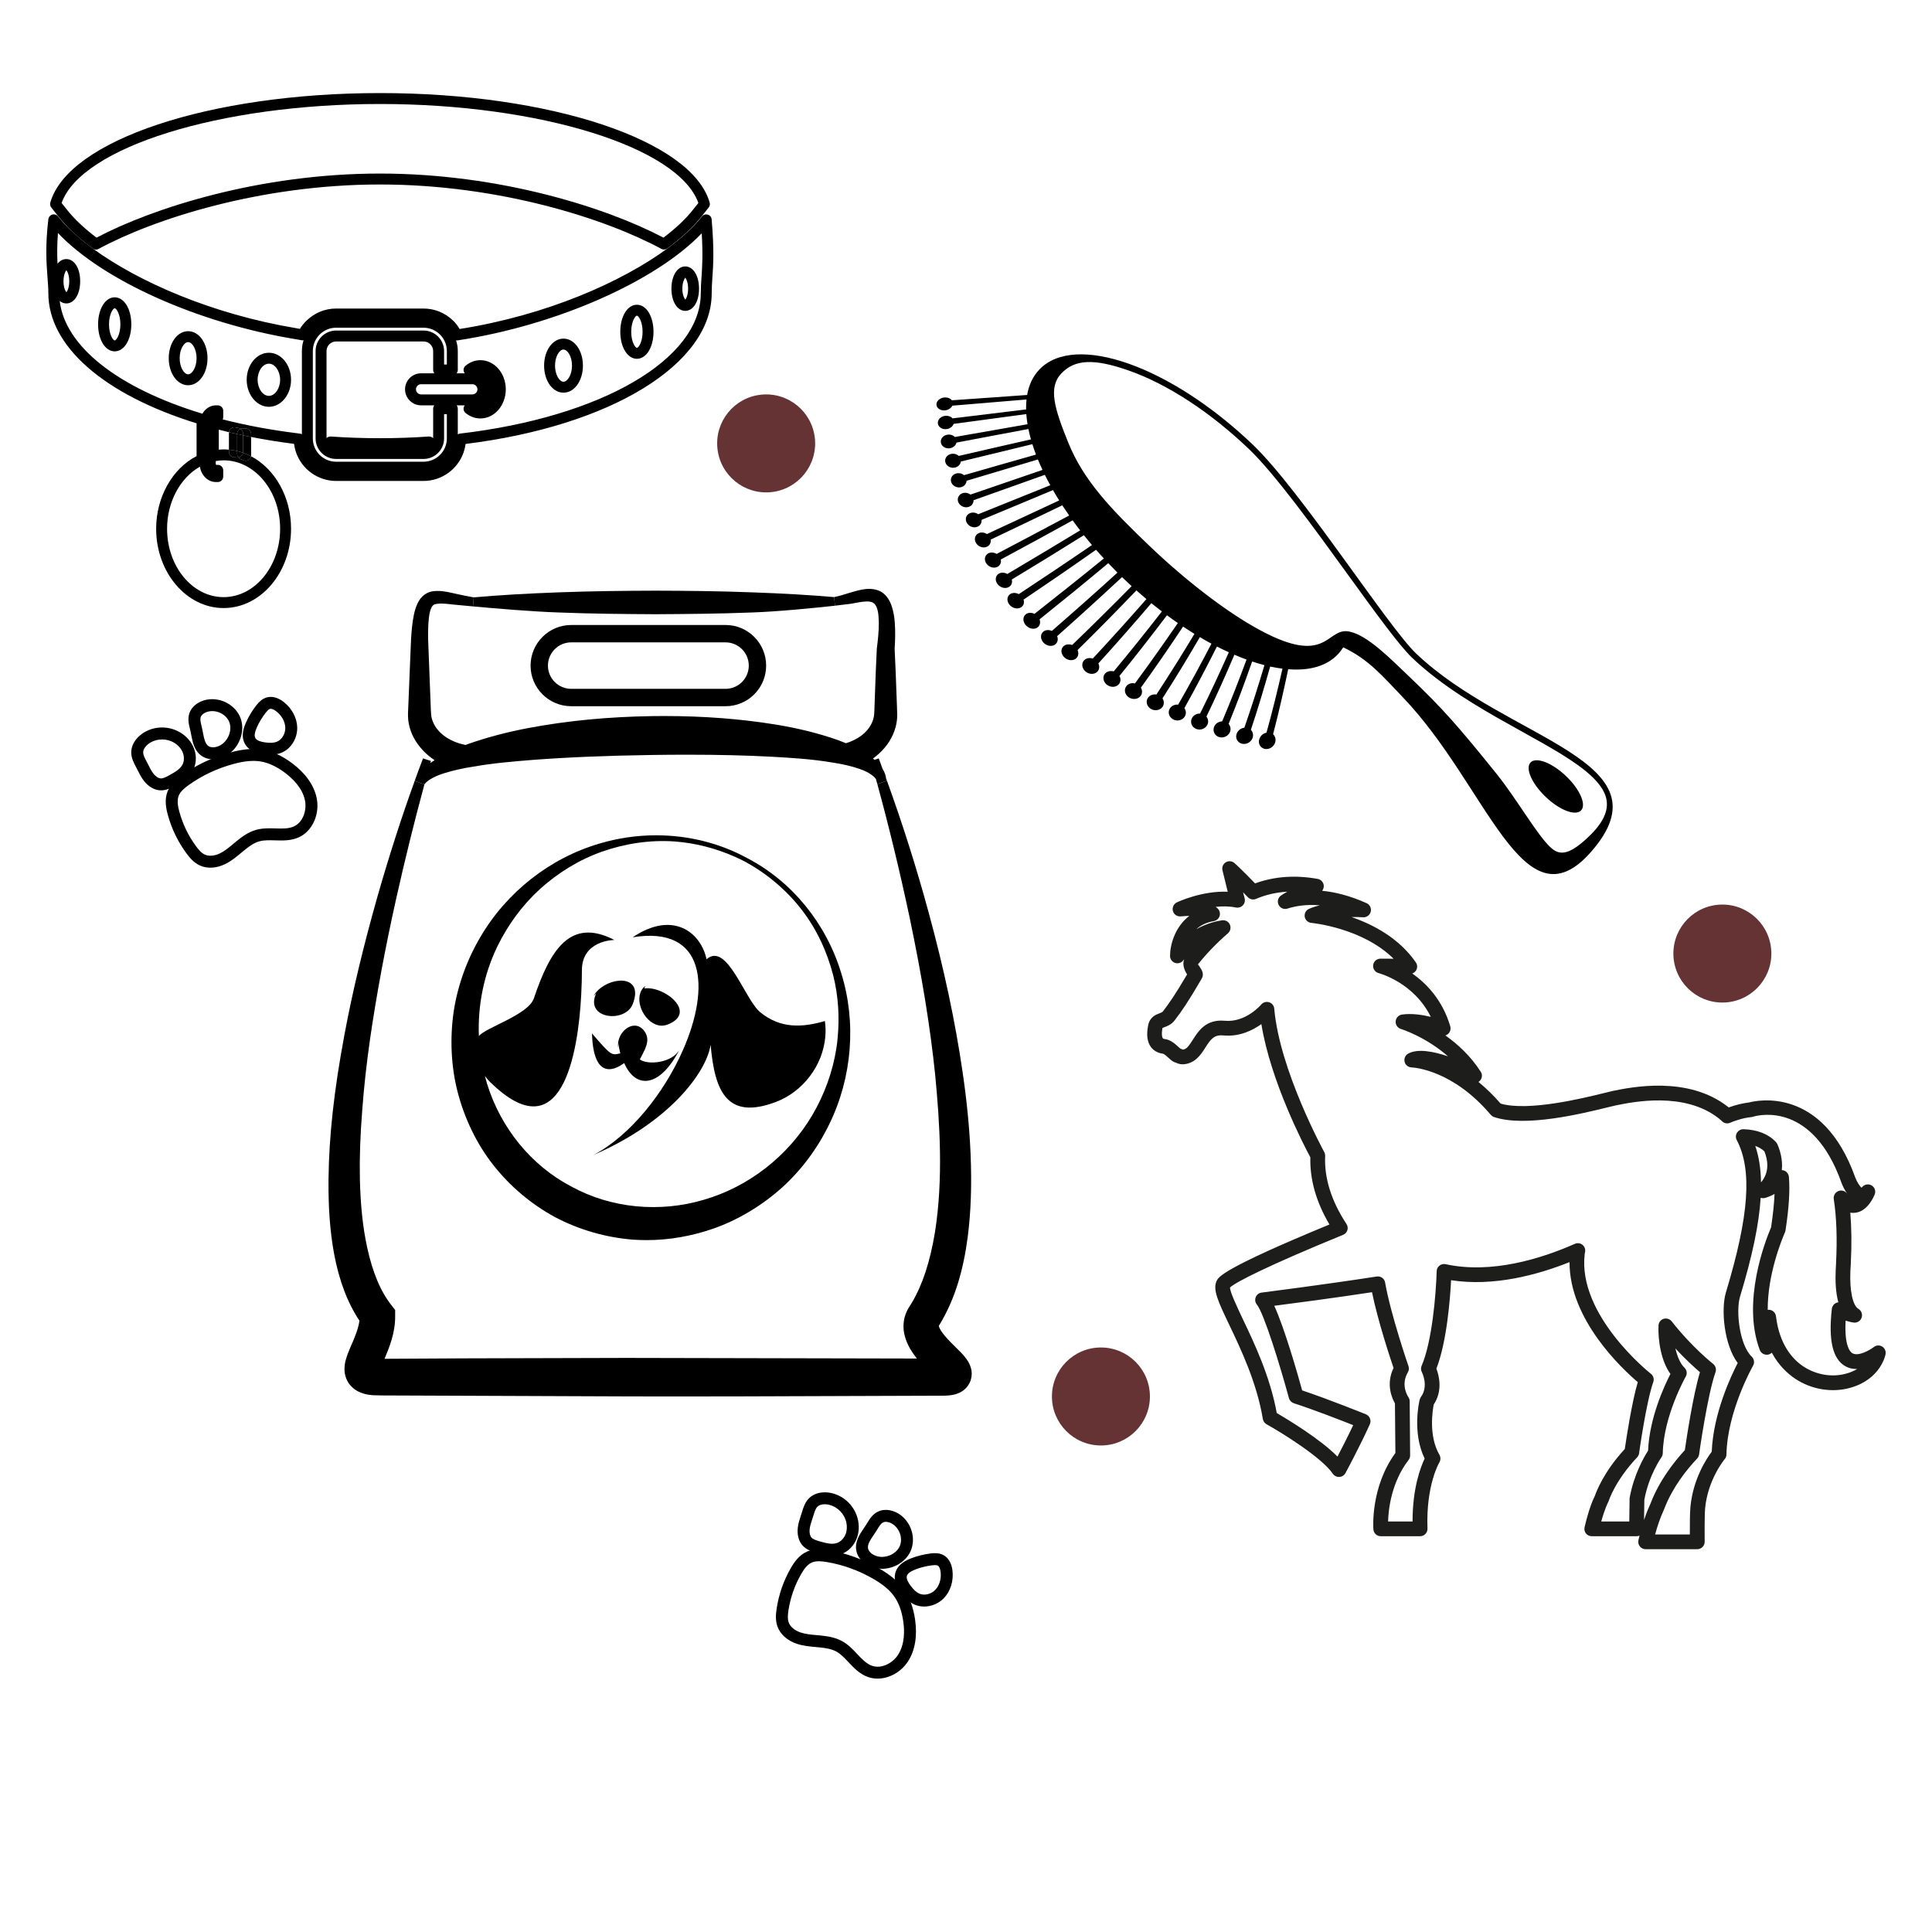 <?xml version="1.0" encoding="utf-8"?>
<!-- Generator: Adobe Illustrator 16.0.3, SVG Export Plug-In . SVG Version: 6.00 Build 0)  -->
<!DOCTYPE svg PUBLIC "-//W3C//DTD SVG 1.1//EN" "http://www.w3.org/Graphics/SVG/1.1/DTD/svg11.dtd">
<svg version="1.1" id="Capa_1" xmlns="http://www.w3.org/2000/svg" xmlns:xlink="http://www.w3.org/1999/xlink" x="0px" y="0px"
	 width="566.93px" height="566.93px" viewBox="0 0 566.93 566.93" enable-background="new 0 0 566.93 566.93" xml:space="preserve">
<circle fill="#653333" cx="323.057" cy="409.785" r="14.377"/>
<path fill="#653333" d="M491.119,281.325c-0.832-7.896,4.893-14.972,12.787-15.807c7.893-0.836,14.973,4.889,15.805,12.784
	c0.836,7.897-4.887,14.973-12.785,15.809C499.029,294.943,491.955,289.221,491.119,281.325z"/>
<path fill="#653333" d="M210.527,131.624c-0.836-7.897,4.887-14.974,12.784-15.806c7.897-0.836,14.973,4.888,15.808,12.784
	c0.832,7.897-4.89,14.972-12.787,15.808C218.438,145.244,211.359,139.519,210.527,131.624z"/>
<g>
	<g>
		<path fill="#1D1D1B" d="M552.305,395.125c0.758,0.477,1.168,1.363,0.994,2.252c-0.045,0.301-1.43,7.291-10.217,9.826
			c-5.367,1.559-11.451,0.584-16.258-2.6c-2.27-1.516-4.889-3.916-6.9-7.664c-0.305,0.285-0.695,0.5-1.127,0.568
			c-1.02,0.17-2.035-0.391-2.404-1.367c-5.322-14.111,1.559-31.883,3.313-35.975c0.563-3.766,0.908-7.012,1.018-9.805
			c-1.387,0.779-2.578,1.105-2.814,1.168c-0.41,0.107-0.846,0.088-1.258-0.043c-0.475,7.771-2.484,17.23-6.059,29.025
			c-1.258,4.18-0.172,14.135,3.443,17.598c0.711,0.693,0.889,1.777,0.389,2.641c-0.086,0.133-7.553,13.316-7.814,26.043
			c0,0.518-0.172,0.992-0.496,1.359c-0.064,0.068-4.959,5.979-5.76,14.42c-0.215,2.359-0.131,9.76-0.131,9.846
			c0,0.566-0.215,1.125-0.625,1.535c-0.412,0.412-0.975,0.652-1.537,0.652h-15.174c-0.648,0-1.279-0.305-1.691-0.822
			c-0.408-0.52-0.559-1.189-0.408-1.842c0.107-0.451,0.215-0.906,0.324-1.342c-0.262,0.133-0.563,0.195-0.863,0.195h-13.164
			c-0.668,0-1.299-0.305-1.709-0.822c-0.41-0.52-0.539-1.189-0.391-1.842c1.301-5.582,2.6-8.395,3.031-9.219
			c0.432-1.256,2.621-7.055,8.77-13.723c0.41-2.859,2.053-13.701,3.805-19.613c-4.521-3.852-20.127-18.354-20.021-35.217
			c-9.611,3.832-22.379,7.232-34.76,5.307c-0.283,5.494-1.258,18.115-4.311,25.953c0.738,1.947,1.947,6.406-0.779,10.521
			c-0.346,1.727-1.557,9.221,1.668,14.76c0.391,0.693,0.391,1.557-0.02,2.23c-0.043,0.063-3.963,6.707-3.486,19.412
			c0.023,0.588-0.193,1.168-0.605,1.58c-0.389,0.436-0.951,0.672-1.557,0.672h-11.537c-1.148,0-2.08-0.863-2.168-1.99
			c-0.043-0.52-0.863-12.426,6.451-22.422l-0.131-14.568c-0.889-1.559-2.705-5.674-0.41-10.391
			c-1.08-3.184-4.633-13.939-6.32-22.232c-10.996,1.668-23.076,3.27-28.682,3.984c3.031,6.605,6.842,19.955,8.184,24.828
			c7.596,2.531,18.225,6.82,18.703,7.012c0.541,0.219,0.973,0.65,1.189,1.211c0.215,0.545,0.215,1.146-0.021,1.693
			c-2.9,6.447-6.994,14.021-7.164,14.348c-0.369,0.674-1.041,1.084-1.799,1.127c-0.754,0.043-1.471-0.305-1.906-0.932
			c-3.311-4.848-15.17-12.143-19.48-14.543c-0.563-0.328-0.953-0.891-1.057-1.537c-1.775-10.652-6.432-20.434-9.828-27.559
			c-3.205-6.707-4.957-10.389-3.744-12.922c0.561-1.189,1.729-3.637,33.119-16.58c-3.898-6.58-5.783-13.203-5.609-19.717
			c-1.863-3.463-11.664-22.297-14.371-39.092c-2.557,1.838-6.432,3.764-11.105,3.332c-2.77-0.262-3.721,1.039-5.326,3.549
			c-1.316,2.078-2.963,4.633-6.385,4.914c-0.973,0.066-1.668-0.215-2.078-0.389c-0.084-0.043-0.17-0.088-0.258-0.109
			c-0.781-0.193-1.32-0.691-2.016-1.32c-0.391-0.367-1.297-1.189-1.686-1.277c-1.906-0.236-2.988-1.213-3.572-1.99
			c-1.082-1.492-1.344-3.572-0.801-6.342c0.479-2.467,2.293-3.139,3.268-3.506c0.605-0.24,0.889-0.348,1.127-0.65
			c1.816-2.424,3.42-4.633,7.033-10.781c-0.582-0.93-1.516-2.662-0.863-4.458c-0.064,0.087-0.154,0.195-0.217,0.28
			c-0.543,0.759-1.518,1.083-2.426,0.802c-0.887-0.281-1.494-1.124-1.494-2.056c0-3.095,1.32-8.399,5.65-11.754
			c-0.736,0.022-1.578,0.064-2.51,0.151c-1.039,0.108-2.016-0.561-2.295-1.579c-0.279-1.018,0.217-2.079,1.168-2.534
			c0.348-0.171,7.359-3.439,14.912-3.116c-0.473-1.905-0.994-4.069-1.537-6.276c-0.236-0.932,0.174-1.883,0.998-2.382
			c0.822-0.476,1.861-0.368,2.555,0.281c0.131,0.087,2.596,2.382,6.016,5.932c5.607-2.056,11.797-2.513,18.379-1.32
			c0.949,0.174,1.664,0.952,1.775,1.926c0.043,0.563-0.131,1.126-0.479,1.558c3.768,0.368,8.137,1.43,13.053,3.637
			c0.953,0.435,1.453,1.493,1.211,2.49c-0.258,1.019-1.232,1.731-2.227,1.645c-0.779-0.042-1.994-0.087-3.422-0.065
			c6.365,2.188,13.941,6.17,18.875,13.29c0.479,0.672,0.52,1.561,0.131,2.274c-0.262,0.477-0.693,0.824-1.189,0.994
			c4.264,2.988,8.916,7.859,11.17,15.52c0.211,0.803-0.023,1.646-0.631,2.209c-0.238,0.217-0.518,0.367-0.801,0.455
			c3.615,2.553,7.404,6.039,10.369,10.65c0.541,0.82,0.432,1.883-0.217,2.619c-0.131,0.15-0.283,0.281-0.457,0.367
			c2.146,1.754,4.33,3.854,6.516,6.363c8.139,2.359,24.201-1.58,30.328-3.094c1.127-0.281,1.969-0.5,2.51-0.609
			c5.475-1.123,22.145-4.564,33.875,4.656c0.064,0.064,0.154,0.109,0.217,0.174c2.012-0.736,4.049-1.234,6.037-1.475
			c2.1-0.563,21.449-4.891,31.061,21.949c0.521,1.43,1.41,2.748,1.885,3.074c0.02-0.043,0.109-0.129,0.24-0.26
			c0.689-0.756,1.838-0.93,2.727-0.391c0.887,0.541,1.275,1.646,0.887,2.619c-0.197,0.5-1.949,4.807-5.518,5.369
			c-0.564,0.086-1.105,0.086-1.648,0c0.369,4.438,0.432,9.373,0.154,14.699c0.02,0.064,0.02,0.148,0,0.213l-0.131,2.252
			c-0.238,5.715,0.693,10.088,2.361,11.063c0.885,0.518,1.275,1.6,0.947,2.553c-0.32,0.975-1.295,1.58-2.293,1.471
			c-0.172-0.021-1.127-0.15-2.402-0.582c-0.432,7.555,1.387,9.242,2.012,9.59c1.689,0.949,4.938-0.824,6.258-1.842
			C550.568,394.713,551.547,394.67,552.305,395.125z M544.967,401.725c-1.168,0.021-2.361-0.193-3.463-0.822
			c-3.727-2.078-5.002-7.596-3.963-16.838c0.09-0.736,0.541-1.389,1.211-1.711c0.215-0.109,0.457-0.174,0.693-0.193
			c-0.799-2.926-0.91-6.367-0.777-9.354l0.109-2.1c0-0.064,0-0.105,0-0.17c0.363-7.057,0.148-13.336-0.674-18.682
			c-0.131-0.977,0.391-1.926,1.275-2.318c0.889-0.389,1.926-0.15,2.557,0.609c0.064,0.084,0.127,0.172,0.195,0.234
			c-0.994-1.316-1.584-2.791-1.818-3.459c-8.355-23.314-23.746-19.828-25.674-19.289c-0.193,0.066-0.389,0.131-0.604,0.152
			c-1.428,0.15-2.902,0.455-4.354,0.953c-0.668,0.193-1.316,0.453-1.988,0.734c-0.779,0.326-1.67,0.195-2.273-0.369l-0.455-0.408
			c-0.195-0.174-0.389-0.348-0.584-0.498c-10.131-7.988-25.328-4.826-30.301-3.809c-0.5,0.105-1.326,0.303-2.363,0.561
			c-7.227,1.777-24.154,5.953-33.313,2.836c-0.369-0.131-0.693-0.367-0.953-0.65c-10.932-12.92-22.053-13.852-23.289-13.916
			c-0.953-0.045-1.775-0.715-1.992-1.646c-0.215-0.953,0.195-1.926,1.039-2.379c2.752-1.559,7.404-0.672,11.689,0.779
			c-6.559-5.76-13.723-8.01-13.811-8.033c-0.975-0.301-1.623-1.232-1.537-2.229c0.068-1.018,0.846-1.84,1.842-1.992
			c2.832-0.41,5.975,0.066,8.463,0.672c-4.916-9.977-14.848-12.705-15.305-12.836c-1.059-0.281-1.75-1.297-1.6-2.381
			c0.15-1.061,1.061-1.861,2.141-1.861h0.021c1.451,0,2.73,0.022,3.832,0.022c-9.199-9.091-23.959-10.498-24.133-10.52
			c-0.975-0.087-1.775-0.824-1.949-1.774c-0.15-0.976,0.348-1.95,1.254-2.339c0.932-0.432,2.016-0.758,3.184-1.038
			c-4.006-0.347-7.164,0.217-9.48,0.951c-1.039,0.348-2.145-0.13-2.619-1.103c-0.475-0.974-0.174-2.143,0.736-2.75
			c0.539-0.366,1.168-0.756,1.816-1.104c-3.246,0.194-6.32,0.888-9.195,2.122c-0.822,0.347-1.799,0.129-2.406-0.521
			c-0.479-0.497-0.93-0.974-1.385-1.427c0.174,0.647,0.326,1.256,0.475,1.818c0.174,0.714-0.02,1.493-0.537,2.013
			c-0.5,0.54-1.258,0.78-1.994,0.649c-1.99-0.411-4.068-0.411-5.994-0.195c0.324,0.216,0.541,0.41,0.625,0.497
			c0.584,0.586,0.781,1.43,0.543,2.187c-0.238,0.779-0.91,1.343-1.689,1.494c-2.27,0.391-3.938,1.277-5.152,2.38
			c3.141-1.774,6.02-2.401,7.578-2.618c0.953-0.13,1.883,0.368,2.273,1.256c0.389,0.864,0.17,1.905-0.541,2.531
			c-3.313,2.879-6.365,6.04-8.834,9.158c0.09,0.041,0.479,0.626,0.65,0.908c0.477,0.712,1.256,1.925,0.455,3.269
			c-4.113,7.076-5.846,9.502-7.857,12.143c-0.996,1.342-2.252,1.797-3.074,2.098c-0.215,0.088-0.498,0.195-0.584,0.262
			c-0.389,2.186,0.021,2.879,0.109,2.986c0.043,0.043,0.129,0.193,0.604,0.238c1.668,0.195,3.051,1.449,4.051,2.381
			c0.17,0.15,0.346,0.305,0.475,0.412c0.193,0.064,0.367,0.15,0.563,0.215c0.064,0.021,0.131,0.066,0.195,0.086
			c1.039-0.107,1.668-0.928,2.941-2.92c1.627-2.555,3.854-6.061,9.375-5.543c6.146,0.564,10.627-4.697,10.67-4.76
			c0.563-0.672,1.494-0.932,2.318-0.672c0.844,0.26,1.428,0.996,1.512,1.883c1.559,18.074,14.527,41.818,14.658,42.057
			c0.193,0.348,0.279,0.736,0.279,1.148c-0.305,6.516,1.816,13.223,6.254,19.979c0.348,0.518,0.457,1.211,0.262,1.818
			c-0.195,0.627-0.65,1.125-1.258,1.363c-22.033,9.027-31.559,13.896-33.18,15.453c0,1.342,2.053,5.648,3.699,9.158
			c3.422,7.143,8.033,16.84,10.021,27.682c2.986,1.756,12.598,7.49,17.816,12.773c1.232-2.361,3.029-5.848,4.611-9.223
			c-3.789-1.494-11.842-4.631-17.428-6.426c-0.689-0.24-1.232-0.801-1.426-1.494c-2.516-9.244-7.295-24.85-9.416-27.469
			c-0.5-0.605-0.627-1.428-0.326-2.166c0.281-0.736,0.953-1.252,1.732-1.34c0.193-0.025,18.574-2.363,33.789-4.721
			c1.17-0.17,2.248,0.609,2.443,1.777c1.627,9.35,6.801,24.391,6.863,24.543c0.195,0.605,0.127,1.258-0.193,1.797
			c-2.211,3.789,0.041,7.1,0.131,7.23c0.258,0.369,0.408,0.801,0.408,1.232l0.129,15.91c0,0.5-0.148,0.953-0.453,1.342
			c-5.043,6.559-5.91,14.416-6.016,18.053h7.184c-0.02-9.852,2.4-16.041,3.549-18.463c-3.742-7.621-1.58-16.863-1.469-17.254
			c0.063-0.277,0.193-0.537,0.344-0.777c2.404-3.248,0.324-7.295,0.305-7.338c-0.305-0.563-0.328-1.254-0.066-1.863
			c3.055-7.074,4.201-20.779,4.418-27.748c0-0.648,0.301-1.254,0.822-1.643c0.498-0.391,1.168-0.543,1.795-0.412
			c13.484,2.943,28.074-1.625,37.947-5.975c0.713-0.324,1.58-0.217,2.207,0.281c0.625,0.496,0.93,1.32,0.777,2.1l-0.109,0.543
			c-2.205,18.072,19.199,35.043,19.416,35.213c0.736,0.566,1.018,1.563,0.695,2.445c-2.016,5.607-4.158,20.738-4.158,20.893
			c-0.063,0.451-0.279,0.863-0.584,1.188c-6.363,6.754-8.248,12.512-8.313,12.75c-0.041,0.131-0.107,0.262-0.172,0.389
			c-0.043,0.086-0.953,1.777-2.033,5.672h8.223l0.088-6.578c0-0.131,0-0.24,0.021-0.369c1.254-6.947,4.328-12.168,5.412-13.832
			c0.389-9.652,4.783-19.068,6.557-22.512c-2.662-3.637-3.699-9.678-3.506-14.199c0.043-0.91,0.627-1.689,1.492-1.969
			c0.867-0.26,1.82,0.021,2.383,0.732c5.863,7.516,12.078,12.426,12.143,12.473c0.736,0.58,1.018,1.557,0.717,2.443
			c-2.338,6.516-4.807,23.98-4.826,24.158c-0.068,0.453-0.264,0.863-0.564,1.189c-3.074,3.244-7.23,8.443-9.633,14.719l-0.262,0.629
			c-0.885,1.926-1.707,4.242-2.443,6.926h10.191c0-2.492,0-6.387,0.178-8.119c0.779-8.246,4.822-14.285,6.254-16.168
			c0.453-11.256,5.648-22.229,7.621-26.02c-4.027-5.348-4.959-15.758-3.465-20.711c6.816-22.557,7.77-35.934,3.18-44.721
			c-0.367-0.693-0.324-1.516,0.086-2.166c0.219-0.322,0.5-0.584,0.826-0.758c0.32-0.172,0.689-0.258,1.08-0.258
			c4.092,0.15,7.293,1.406,9.504,3.766c0.174,0.195,0.301,0.391,0.41,0.605c0.672,1.537,1.666,4.416,1.322,7.641
			c0.127,0,0.258,0.023,0.389,0.043c0.932,0.217,1.6,0.996,1.689,1.949c0.342,4.047,0,9.199-0.998,15.734
			c-0.043,0.197-0.086,0.369-0.17,0.543c-1.043,2.426-5.111,12.447-5.047,22.727c0.088,0,0.193,0,0.283-0.02
			c1.1,0,2.012,0.82,2.143,1.926c1.016,8.422,4.957,12.66,8.053,14.721c3.785,2.484,8.506,3.264,12.664,2.053
			C543.082,402.699,544.1,402.244,544.967,401.725z M516.762,346.963c2.705-3.203,1.883-6.904,0.973-9.113
			c-0.715-0.691-1.6-1.213-2.662-1.58C516.135,339.387,516.697,342.916,516.762,346.963z M494.402,425.535
			c0.453-3.137,2.383-16.059,4.438-22.879c-1.475-1.254-4.158-3.658-7.211-6.969c0.566,2.379,1.451,4.504,2.664,5.65
			c0.715,0.691,0.867,1.771,0.367,2.639c-0.063,0.109-6.494,11.471-6.73,22.426c0,0.455-0.154,0.865-0.391,1.234
			c-0.043,0.041-3.701,5.236-5.021,12.465l-0.086,5.934c0.801-2.426,1.471-3.852,1.754-4.504l0.152-0.346
			C486.869,434.563,491.111,429.109,494.402,425.535z"/>
	</g>
</g>
<g>
	<g>
		<path d="M208.824,64.374c0.79,9.041,0.471,13.552,0.212,17.186c-0.106,1.582-0.191,2.929-0.191,4.468
			c0,20.861-29.625,38.965-72.227,44.246c-0.105,0.834-0.297,1.668-0.577,2.479c-1.753,5.004-6.477,8.38-11.778,8.38H98.635
			c-5.301,0-10.025-3.376-11.778-8.402c-0.276-0.811-0.471-1.645-0.577-2.479c-4.317-0.556-8.528-1.218-12.587-2.031v-0.834
			c0-0.833-0.62-1.518-1.452-1.602l-0.879-0.087c-0.276-0.021-0.555,0.022-0.811,0.15c-0.214-0.172-0.471-0.257-0.749-0.278
			c-0.193-0.021-0.363-0.042-0.554-0.106c-0.492-0.15-1.026-0.043-1.434,0.256c-0.361,0.257-0.577,0.663-0.62,1.11
			c-1.004-0.233-2.008-0.49-2.993-0.747v5.857c0.493-0.043,0.964-0.064,1.412-0.064c0.535,0,1.046,0.021,1.56,0.085v0.642
			c0,0.448,0.193,0.897,0.535,1.197c0.322,0.299,0.79,0.45,1.218,0.405c0.15-0.021,0.278,0,0.429,0.021
			c0.106,0.023,0.212,0.044,0.341,0.044c0.085,0,0.172,0,0.279-0.021c0.148,0.191,0.363,0.361,0.598,0.448l0.897,0.384
			c0.193,0.085,0.406,0.128,0.622,0.128c0.319,0,0.618-0.085,0.875-0.277c0.363-0.235,0.62-0.62,0.705-1.048
			c6.904,3.633,11.734,11.8,11.734,21.269c0,12.824-8.869,23.277-19.792,23.277c-10.902,0-19.794-10.453-19.794-23.277
			c0-9.234,4.724-17.636,11.863-21.311v-9.448c0-0.064,0-0.106,0-0.17c-27.275-8.465-43.497-22.68-43.497-38.197
			c0-1.518-0.129-3.037-0.258-4.788c-0.297-4.02-0.683-9.022,0.258-16.908c0.085-0.641,0.535-1.176,1.155-1.369
			c0.641-0.172,1.303,0.042,1.71,0.556c1.195,1.517,2.649,3.077,4.38,4.66c0.428,0.406,0.876,0.813,1.346,1.197
			c0.749,0.663,1.519,1.303,2.352,1.944c0.662,0.535,1.369,1.069,2.096,1.604C40.434,82.563,61.98,92.162,87.052,96.33l0.896,0.17
			c0,0,0.042,0,0.063,0c0.535-0.876,1.176-1.668,1.902-2.373c2.351-2.309,5.453-3.59,8.722-3.59h25.628
			c3.292,0,6.392,1.282,8.743,3.59c0.705,0.683,1.328,1.497,1.88,2.416c25.568-4.062,47.495-13.765,60.92-23.597
			c4.338-3.186,7.78-6.392,10.173-9.427c0.408-0.514,1.091-0.728,1.711-0.535C208.332,63.156,208.781,63.712,208.824,64.374z
			 M205.853,81.345c0.191-2.971,0.45-6.563,0.063-12.888c-13.467,14.086-42.622,27.016-71.628,31.421
			c-0.17,0.021-0.319,0.021-0.471,0c0.344,0.983,0.517,2.05,0.517,3.142v5.536c0,0.363-0.131,0.705-0.343,0.983h2.394
			c-0.106-0.127-0.195-0.278-0.258-0.45c-0.234-0.641-0.043-1.346,0.492-1.772c1.286-1.07,2.78-1.626,4.359-1.626
			c4.108,0,7.44,3.827,7.44,8.551c0,4.724-3.332,8.55-7.44,8.55c-1.579,0-3.095-0.556-4.38-1.624
			c-0.514-0.45-0.705-1.156-0.471-1.775c0.063-0.17,0.152-0.32,0.258-0.448h-2.394c0.212,0.257,0.343,0.62,0.343,0.983v7.525
			c0.17-0.108,0.382-0.172,0.616-0.215c41.62-4.873,70.69-21.803,70.69-41.21C205.641,84.38,205.725,82.906,205.853,81.345z
			 M140.103,114.242c0-0.834-0.662-1.496-1.473-1.496h-15.071c-0.811,0-1.495,0.662-1.495,1.496c0,0.813,0.684,1.496,1.495,1.496
			h15.071C139.441,115.737,140.103,115.055,140.103,114.242z M131.126,128.649v-7.118h-0.814v7.118c0,3.334-2.712,6.027-6.048,6.027
			H98.635c-3.311,0-6.027-2.693-6.027-6.027V103.02c0-3.335,2.717-6.027,6.027-6.027h25.628c3.335,0,6.048,2.692,6.048,6.027v3.934
			h0.814v-3.934c0-3.785-3.077-6.861-6.862-6.861H98.635c-3.782,0-6.838,3.077-6.838,6.861v25.629c0,3.782,3.056,6.84,6.838,6.84
			h25.628C128.049,135.489,131.126,132.431,131.126,128.649z M123.559,109.539h3.892c-0.213-0.278-0.344-0.62-0.344-0.983v-5.536
			c0-1.561-1.282-2.821-2.843-2.821H98.635c-1.562,0-2.819,1.26-2.819,2.821v25.542c0.297-0.297,0.705-0.47,1.151-0.47
			c0,0,0.067,0,0.106,0c9.448,0.663,19.303,0.663,28.751,0c0.493-0.021,0.939,0.149,1.282,0.491v-8.656
			c0-0.363,0.131-0.726,0.344-0.983h-3.892c-2.585,0-4.703-2.116-4.703-4.703S120.974,109.539,123.559,109.539z M89.082,99.857
			c-0.149,0.021-0.298,0.021-0.45,0c-0.404-0.066-0.833-0.129-1.24-0.214l-0.875-0.15c-28.662-4.746-56.429-17.292-69.51-31.12
			c-0.278,3.633-0.256,6.517-0.129,9.019c0.686-0.876,1.583-1.369,2.589-1.369c2.373,0,4.06,2.735,4.06,6.499
			c0,3.784-1.688,6.519-4.06,6.519c-0.705,0-1.369-0.256-1.948-0.728c1.583,13.295,16.973,25.521,41.875,33.089
			c0.834-1.475,2.309-2.458,3.955-2.458h0.556c0.875,0,1.601,0.726,1.601,1.602v1.84c0,0.234-0.063,0.469-0.148,0.684
			c6.776,1.731,14.043,3.099,21.631,4.039l0.981,0.129c0.216,0.021,0.429,0.085,0.62,0.191V103.02
			C88.589,101.908,88.759,100.861,89.082,99.857z M82.201,155.153c0-11.074-7.438-20.072-16.587-20.072
			c-0.728,0-1.475,0.064-2.309,0.215v0.706c0,0.255,0.108,0.405,0.15,0.425l0.45-0.02c0.875,0,1.601,0.726,1.601,1.603v1.838
			c0,0.876-0.726,1.604-1.601,1.604h-0.556c-2.33,0-4.297-1.946-4.681-4.51c-5.815,3.27-9.641,10.388-9.641,18.21
			c0,11.072,7.438,20.072,16.587,20.072S82.201,166.225,82.201,155.153z M20.32,82.521c0-1.753-0.513-2.865-0.854-3.228
			c-0.322,0.363-0.836,1.475-0.836,3.228s0.514,2.886,0.836,3.227C19.807,85.407,20.32,84.274,20.32,82.521z"/>
		<path d="M208.247,59.436c0.148,0.493,0.042,1.027-0.276,1.432l-2.054,2.608c-2.458,3.12-5.878,6.305-10.131,9.448
			c-0.492,0.363-1.175,0.405-1.71,0.105c-16.095-8.72-47.368-18.895-82.571-18.895c-35.201,0-66.474,10.175-82.57,18.895
			c-0.234,0.151-0.491,0.215-0.749,0.215c-0.34,0-0.684-0.108-0.96-0.32c-0.728-0.535-1.434-1.07-2.096-1.604
			c-0.812-0.641-1.603-1.303-2.352-1.944c-0.469-0.384-0.917-0.791-1.346-1.197c-1.668-1.604-3.12-3.164-4.338-4.703l-2.054-2.608
			c-0.319-0.405-0.426-0.939-0.276-1.432c5.257-18.317,46.833-32.126,96.74-32.126C161.415,27.31,203.009,41.119,208.247,59.436z
			 M203.395,61.488l1.537-1.923c-5.811-16.353-46.425-29.048-93.428-29.048c-47.002,0-87.615,12.695-93.43,29.048l1.541,1.923
			c2.116,2.714,5.045,5.471,8.699,8.251c16.674-8.786,48.052-18.811,83.19-18.811c35.14,0,66.518,10.025,83.19,18.811
			C198.353,66.959,201.278,64.202,203.395,61.488z"/>
		<path d="M201.086,78.182c2.352,0,4.041,2.759,4.041,6.519c0,3.784-1.688,6.52-4.041,6.52c-2.351,0-4.061-2.736-4.061-6.52
			C197.025,80.94,198.735,78.182,201.086,78.182z M201.919,84.701c0-1.753-0.514-2.863-0.833-3.228
			c-0.318,0.365-0.853,1.475-0.853,3.228s0.535,2.886,0.853,3.228C201.405,87.587,201.919,86.454,201.919,84.701z"/>
		<path d="M186.893,89.425c2.78,0,4.873,3.399,4.873,7.931c0,4.51-2.093,7.931-4.873,7.931c-2.776,0-4.873-3.421-4.873-7.931
			C182.021,92.824,184.117,89.425,186.893,89.425z M188.561,97.355c0-3.1-1.239-4.724-1.668-4.724c-0.428,0-1.664,1.624-1.664,4.724
			s1.236,4.724,1.664,4.724C187.322,102.08,188.561,100.456,188.561,97.355z"/>
		<path d="M165.349,99.365c3.205,0,5.705,3.484,5.705,7.928c0,4.448-2.5,7.933-5.705,7.933c-3.187,0-5.687-3.484-5.687-7.933
			C159.662,102.85,162.162,99.365,165.349,99.365z M167.849,107.293c0-2.712-1.325-4.723-2.5-4.723
			c-1.176,0-2.479,2.011-2.479,4.723c0,2.695,1.303,4.724,2.479,4.724C166.524,112.018,167.849,109.989,167.849,107.293z"/>
		<path d="M78.907,103.512c3.591,0,6.498,3.549,6.498,7.929c0,4.361-2.907,7.931-6.498,7.931c-3.589,0-6.518-3.569-6.518-7.931
			C72.39,107.061,75.318,103.512,78.907,103.512z M82.201,111.44c0-2.563-1.519-4.724-3.293-4.724c-1.793,0-3.313,2.161-3.313,4.724
			c0,2.545,1.519,4.724,3.313,4.724C80.682,116.165,82.201,113.985,82.201,111.44z"/>
		<path d="M73.693,128.221v5.386c0,0.107,0,0.193-0.021,0.278c-0.768-0.405-1.56-0.747-2.394-1.025
			c0.021-0.065,0.021-0.13,0.021-0.193v-4.937C72.092,127.922,72.882,128.072,73.693,128.221z"/>
		<path d="M73.693,127.387v0.834c-0.811-0.148-1.601-0.299-2.394-0.491v-0.556c0-0.577-0.297-1.069-0.747-1.326
			c0.255-0.128,0.535-0.172,0.811-0.15l0.879,0.087C73.073,125.869,73.693,126.554,73.693,127.387z"/>
		<path d="M73.671,133.885c-0.085,0.428-0.342,0.813-0.705,1.048c-0.256,0.192-0.556,0.277-0.875,0.277
			c-0.216,0-0.429-0.043-0.622-0.128l-0.897-0.384c-0.235-0.086-0.45-0.256-0.598-0.448c0.254-0.044,0.513-0.171,0.726-0.343
			c0.322-0.255,0.535-0.641,0.577-1.046C72.111,133.138,72.903,133.479,73.671,133.885z"/>
		<path d="M71.299,127.73v4.937c0,0.063,0,0.128-0.021,0.193c-0.555-0.215-1.111-0.384-1.688-0.514v-4.98
			C70.145,127.495,70.722,127.622,71.299,127.73z"/>
		<path d="M71.299,127.174v0.556c-0.577-0.108-1.154-0.235-1.71-0.364v-0.064c0-0.45,0.193-0.898,0.535-1.197
			c0.129-0.106,0.278-0.191,0.428-0.256C71.001,126.104,71.299,126.597,71.299,127.174z"/>
		<path d="M71.277,132.86c-0.042,0.405-0.254,0.791-0.577,1.046c-0.212,0.172-0.471,0.299-0.726,0.343
			c-0.257-0.28-0.386-0.643-0.386-1.027v-0.877C70.166,132.476,70.722,132.645,71.277,132.86z"/>
		<path d="M70.552,125.848c-0.15,0.065-0.299,0.15-0.428,0.256c-0.342,0.299-0.535,0.748-0.535,1.197v0.064
			c-0.812-0.17-1.603-0.342-2.394-0.535c0.042-0.448,0.259-0.854,0.62-1.11c0.408-0.299,0.942-0.407,1.434-0.256
			c0.191,0.063,0.361,0.085,0.554,0.106C70.081,125.591,70.338,125.676,70.552,125.848z"/>
		<path d="M69.975,134.25c-0.106,0.021-0.193,0.021-0.279,0.021c-0.129,0-0.235-0.021-0.341-0.044
			c-0.15-0.021-0.278-0.042-0.429-0.021c-0.428,0.044-0.896-0.106-1.218-0.405c-0.341-0.299-0.535-0.749-0.535-1.197v-0.642
			c0.813,0.064,1.625,0.192,2.416,0.384v0.877C69.589,133.607,69.718,133.97,69.975,134.25z"/>
		<path d="M69.589,127.366v4.98c-0.79-0.192-1.603-0.32-2.416-0.384v-4.958c0-0.064,0-0.108,0.021-0.172
			C67.986,127.023,68.777,127.195,69.589,127.366z"/>
		<path d="M55.205,97.184c3.183,0,5.685,3.484,5.685,7.931s-2.502,7.931-5.685,7.931c-3.184,0-5.688-3.484-5.688-7.931
			S52.021,97.184,55.205,97.184z M57.683,105.114c0-2.714-1.303-4.724-2.479-4.724c-1.176,0-2.479,2.01-2.479,4.724
			c0,2.693,1.303,4.724,2.479,4.724C56.38,109.838,57.683,107.808,57.683,105.114z"/>
		<path d="M33.658,87.245c2.778,0,4.874,3.419,4.874,7.931c0,4.531-2.096,7.928-4.874,7.928c-2.778,0-4.873-3.397-4.873-7.928
			C28.785,90.665,30.879,87.245,33.658,87.245z M35.326,95.176c0-3.101-1.241-4.724-1.668-4.724s-1.667,1.623-1.667,4.724
			c0,3.099,1.24,4.724,1.667,4.724S35.326,98.274,35.326,95.176z"/>
	</g>
</g>
<g>
	<g>
		<path d="M279.313,117.458c7.426-0.522,14.784-1.014,22.09-1.556c0.516-2.955,1.703-5.491,3.598-7.476
			c10.404-10.916,38.465-1.029,62.631,22.058c13.994,13.366,39.639,53.371,47.875,61.249c26.914,25.686,75.225,31.303,51.232,58.397
			c-19.857,22.428-30.309-19.656-55.063-45.494c-5.998-6.269-10.086-11.188-17.516-14.675c-0.475,0.743-1.006,1.455-1.604,2.074
			c-3.314,3.473-8.396,4.839-14.539,4.344c-1.33,6.314-2.764,12.672-4.436,19.072c0.625,0.578,0.9,1.505,0.596,2.464
			c-0.449,1.322-1.863,2.154-3.162,1.813c-1.277-0.34-1.938-1.683-1.432-2.976c0.34-0.93,1.166-1.572,2.061-1.771
			c1.758-6.303,3.279-12.564,4.689-18.761c-1.164-0.154-2.383-0.36-3.611-0.626c-1.732,6.142-3.57,12.33-5.666,18.575
			c0.615,0.618,0.828,1.558,0.467,2.484c-0.541,1.266-1.996,1.966-3.279,1.525c-1.281-0.44-1.85-1.831-1.275-3.05
			c0.396-0.899,1.254-1.475,2.178-1.588c2.146-6.176,4.094-12.282,5.896-18.353c-1.182-0.319-2.375-0.666-3.605-1.076
			c-2.127,6.077-4.404,12.188-6.914,18.326c0.588,0.653,0.758,1.607,0.338,2.504c-0.594,1.214-2.105,1.783-3.355,1.264
			c-1.264-0.541-1.746-1.957-1.137-3.149c0.453-0.848,1.359-1.354,2.266-1.387c2.586-6.084,4.934-12.124,7.154-18.124
			c-1.18-0.443-2.359-0.89-3.566-1.421c-2.574,6.044-5.277,12.107-8.205,18.172c0.561,0.691,0.688,1.658,0.215,2.503
			c-0.648,1.165-2.186,1.627-3.438,1.006c-1.211-0.614-1.646-2.064-0.967-3.183c0.488-0.824,1.406-1.266,2.326-1.235
			c3.002-6.013,5.771-12,8.441-17.988c-1.164-0.523-2.326-1.067-3.498-1.676c-3.023,6.01-6.172,12.039-9.547,18.069
			c0.514,0.725,0.602,1.684,0.092,2.504c-0.697,1.096-2.26,1.472-3.477,0.752c-1.197-0.694-1.568-2.152-0.836-3.222
			c0.52-0.776,1.467-1.153,2.396-1.06c3.432-5.98,6.668-11.933,9.764-17.888c-1.133-0.601-2.26-1.241-3.396-1.926
			c-3.494,6.011-7.131,12-10.973,17.994c0.514,0.744,0.533,1.714,0.014,2.489c-0.752,1.045-2.334,1.294-3.52,0.521
			c-1.166-0.772-1.475-2.242-0.705-3.265c0.551-0.728,1.508-1.042,2.428-0.887c3.893-5.925,7.602-11.86,11.166-17.798
			c-1.098-0.678-2.209-1.397-3.338-2.143c-3.984,5.992-8.07,11.966-12.381,17.924c0.465,0.775,0.471,1.741-0.105,2.468
			c-0.783,0.999-2.369,1.143-3.527,0.313c-1.133-0.828-1.4-2.311-0.578-3.283c0.57-0.706,1.537-0.955,2.465-0.738
			c4.359-5.887,8.521-11.809,12.594-17.723c-1.07-0.734-2.133-1.489-3.195-2.282c-4.514,5.963-9.129,11.911-13.941,17.803
			c0.443,0.795,0.406,1.755-0.18,2.437c-0.844,0.969-2.412,1.014-3.539,0.126c-1.104-0.884-1.307-2.376-0.479-3.287
			c0.607-0.658,1.586-0.864,2.508-0.607c4.865-5.823,9.551-11.696,14.133-17.586c-1.016-0.788-2.053-1.6-3.084-2.43
			c-5.066,5.934-10.227,11.829-15.543,17.66c0.395,0.827,0.322,1.759-0.283,2.419c-0.871,0.903-2.432,0.887-3.525-0.058
			c-1.074-0.941-1.236-2.426-0.352-3.285c0.619-0.637,1.607-0.78,2.508-0.486c5.385-5.776,10.615-11.6,15.75-17.457
			c-0.99-0.826-1.957-1.667-2.943-2.55c-5.654,5.896-11.381,11.739-17.264,17.515c0.373,0.843,0.277,1.773-0.359,2.387
			c-0.883,0.856-2.469,0.756-3.514-0.241c-1.049-0.979-1.15-2.455-0.256-3.271c0.656-0.59,1.637-0.691,2.529-0.357
			c5.928-5.705,11.75-11.472,17.469-17.273c-0.732-0.657-1.441-1.333-2.166-2.03c-0.213-0.199-0.422-0.419-0.656-0.623
			c-6.262,5.834-12.617,11.614-19.041,17.318c0.332,0.837,0.197,1.76-0.453,2.35c-0.918,0.813-2.475,0.655-3.496-0.38
			c-0.998-1.031-1.063-2.479-0.127-3.269c0.67-0.566,1.643-0.609,2.525-0.234c6.498-5.652,12.918-11.337,19.25-17.101
			c-0.918-0.915-1.807-1.846-2.697-2.774c-6.648,5.564-13.387,11.054-20.154,16.475c0.309,0.854,0.156,1.773-0.514,2.32
			c-0.931,0.769-2.494,0.526-3.484-0.545c-0.979-1.046-0.999-2.51-0.049-3.254c0.686-0.543,1.672-0.542,2.549-0.127
			c6.82-5.372,13.623-10.77,20.361-16.256c-0.785-0.83-1.543-1.697-2.305-2.544c-7.018,4.947-14.127,9.82-21.262,14.623
			c0.27,0.848,0.061,1.716-0.658,2.212c-0.981,0.699-2.515,0.401-3.428-0.656c-0.929-1.082-0.836-2.484,0.141-3.162
			c0.716-0.476,1.722-0.454,2.551-0.005c7.189-4.755,14.363-9.534,21.471-14.404c-0.805-0.958-1.611-1.916-2.373-2.887
			c-7.008,4.397-14.084,8.719-21.151,13c0.204,0.836-0.043,1.7-0.776,2.151c-0.99,0.655-2.518,0.317-3.367-0.749
			c-0.867-1.072-0.719-2.446,0.294-3.097c0.753-0.45,1.731-0.388,2.535,0.076c7.124-4.231,14.271-8.479,21.364-12.798
			c-0.762-0.969-1.498-1.958-2.195-2.938c-7.004,3.88-14.059,7.694-21.085,11.489c0.166,0.83-0.112,1.646-0.868,2.095
			c-1.026,0.608-2.523,0.234-3.31-0.843c-0.808-1.081-0.577-2.44,0.445-3.03c0.772-0.424,1.739-0.324,2.524,0.136
			c7.082-3.745,14.205-7.484,21.275-11.271c-0.697-1-1.369-1.997-2.027-2.992c-6.98,3.392-13.992,6.718-21.008,10.062
			c0.127,0.824-0.211,1.631-0.98,2.036c-1.045,0.586-2.511,0.154-3.258-0.917c-0.723-1.087-0.436-2.417,0.645-2.975
			c0.781-0.381,1.75-0.262,2.488,0.233c7.07-3.295,14.151-6.568,21.201-9.866c-0.633-1.012-1.238-2.037-1.811-3.039
			c-6.971,2.942-13.968,5.818-20.955,8.736c0.07,0.813-0.305,1.593-1.109,1.973c-1.071,0.519-2.52,0.071-3.178-1.027
			c-0.677-1.1-0.301-2.373,0.81-2.885c0.8-0.359,1.765-0.217,2.483,0.292c7.031-2.849,14.104-5.671,21.158-8.517
			c-0.566-1.02-1.098-2.033-1.605-3.043c-6.953,2.491-13.943,4.958-20.92,7.446c0.011,0.803-0.425,1.552-1.244,1.888
			c-1.125,0.489-2.524-0.012-3.123-1.099c-0.598-1.088-0.121-2.343,1.027-2.809c0.836-0.333,1.771-0.135,2.443,0.368
			c7.051-2.434,14.111-4.827,21.135-7.245c-0.486-1.027-0.93-2.047-1.357-3.065c-6.95,2.102-13.934,4.159-20.925,6.254
			c-0.049,0.774-0.542,1.512-1.371,1.804c-1.165,0.442-2.532-0.096-3.048-1.19c-0.518-1.092,0.06-2.313,1.236-2.71
			c0.849-0.289,1.78-0.092,2.433,0.45c7.044-2.045,14.097-4.028,21.112-6.039c-0.379-1.028-0.744-2.057-1.048-3.054
			c-6.987,1.707-13.987,3.37-21,5.092c-0.085,0.765-0.652,1.452-1.52,1.718c-1.193,0.375-2.517-0.197-2.949-1.296
			c-0.432-1.102,0.236-2.263,1.466-2.611c0.885-0.243,1.792-0.009,2.397,0.545c7.057-1.652,14.129-3.24,21.183-4.853
			c-0.298-1.038-0.542-2.043-0.743-3.044c-7.009,1.333-14.049,2.619-21.099,3.984c-0.185,0.73-0.791,1.39-1.69,1.608
			c-1.225,0.329-2.517-0.299-2.85-1.383c-0.331-1.104,0.436-2.229,1.696-2.511c0.913-0.194,1.813,0.079,2.358,0.643
			c7.139-1.27,14.254-2.502,21.325-3.741c-0.176-1.017-0.278-1.999-0.36-2.979c-7.071,0.972-14.175,1.898-21.325,2.875
			c-0.266,0.717-0.942,1.323-1.855,1.498c-1.279,0.259-2.522-0.402-2.752-1.489c-0.234-1.066,0.666-2.128,1.954-2.345
			c0.95-0.148,1.845,0.145,2.328,0.719c7.241-0.901,14.433-1.751,21.591-2.626c-0.019-1.009,0.023-1.991,0.119-2.92
			c-7.195,0.622-14.447,1.214-21.764,1.816c-0.34,0.684-1.09,1.236-2.036,1.366c-1.309,0.191-2.503-0.524-2.616-1.569
			c-0.127-1.071,0.917-2.047,2.238-2.196C278.026,116.545,278.873,116.892,279.313,117.458z M337.338,160.225
			c11.318,10.819,25.313,21.637,36.275,26.619c16.217,7.366,16.016-2.945,22.492-1.488c5.23,1.167,11.625,7.643,17.365,13.129
			c9.975,9.525,14.41,14.586,25.77,28.701c5.699,7.083,11.65,17.556,15.617,21.347c2.605,2.491,5.227,2.541,10.584-2.315
			c8.916-8.062,6.785-13.477,1.646-18.389c-4.539-4.317-12.248-8.591-20.43-13.129c-9.344-5.185-19.783-10.965-28.645-18.432
			c-1.26-1.055-2.496-2.146-3.682-3.289c-3.805-3.663-10.684-13.14-18.627-24.113c-10.113-13.968-21.578-29.806-29.25-37.137
			c-11.34-10.824-23.826-18.98-35.18-22.982c-10.244-3.61-15.865-3.32-19.807,0.809c-3.934,4.108-2.084,10.236,2.002,20.314
			C317.969,141.025,326.02,149.406,337.338,160.225z"/>
		<path d="M449.127,223.747c-1.621,1.721,0.393,6.252,4.473,10.123c4.094,3.894,8.73,5.656,10.355,3.937
			c1.621-1.7-0.369-6.25-4.469-10.121C455.391,223.79,450.75,222.044,449.127,223.747z"/>
	</g>
</g>
<g>
	<g>
		<path d="M284.599,400.531c0.358,0.941,0.894,2.373,0.229,4.512c-0.381,1.197-1.174,2.166-1.784,2.678
			c-0.333,0.279-0.613,0.484-0.892,0.637c-0.308,0.205-0.564,0.305-0.794,0.408c-0.889,0.406-1.501,0.51-1.986,0.582
			c-0.995,0.182-1.731,0.182-2.344,0.207l-60.516,0.205c-6.703,0.023-13.407,0.023-20.114,0.023c-4.228,0-8.488,0-12.719-0.023
			l-71.937-0.281c-0.889-0.076-1.501,0-2.521-0.076c-0.74-0.055-1.555-0.178-2.521-0.457c-1.126-0.361-2.422-0.869-3.672-2.195
			c-1.377-1.375-1.965-3.463-1.937-4.895c-0.028-1.223,0.177-2.113,0.408-2.932c0.382-1.324,0.789-2.316,1.172-3.209l0.103-0.256
			c1.427-3.186,2.397-5.658,2.702-7.902c-3.52-5.326-5.963-11.75-7.443-19.654c-1.197-6.525-1.707-13.457-1.633-21.818
			c0.131-12.619,1.608-26.104,4.664-42.393c2.323-12.492,5.531-25.925,9.841-41.117c3.442-11.956,6.987-22.942,10.783-33.419
			l2.83,1.021l-0.053,0.279c-2.904,10.707-5.684,21.946-8.258,33.47c-3.134,14.047-5.708,27.836-7.621,40.989
			c-1.044,7.342-1.785,14.072-2.27,20.596c-0.612,7.523-0.839,14.227-0.711,20.521c0.177,7.648,0.864,14.146,2.118,19.934
			c1.604,7.42,3.948,13,7.16,17.055l1.07,1.379v1.781c0.053,4.896-1.682,9.125-3.109,12.543l23.454-0.127l47.385-0.129l85.371,0.18
			c-1.352-1.762-2.982-3.951-3.721-7.293c-0.383-1.91-0.23-3.975,0.406-5.709c0.177-0.461,0.358-0.893,0.638-1.428
			c0.206-0.357,0.23-0.432,0.358-0.584l0.892-1.457c3.109-5.25,5.301-11.979,6.728-20.568c2.472-15.6,1.428-32.041,0.079-46.061
			c-1.427-13.947-3.824-28.68-7.522-46.37c-2.878-13.536-6.066-26.691-9.458-39.077l2.805-1.021
			c4.564,12.566,8.693,25.592,12.263,38.747c4.536,16.646,7.772,31.914,9.94,46.724c1.25,8.512,2.015,16.365,2.345,24.014
			c0.383,9.125,0.103,17.104-0.84,24.445c-1.299,9.836-3.672,17.588-7.468,24.34l-1.019,1.736c0.024-0.025,0.024,0,0.049,0.152
			c0.079,0.408,0.638,1.506,1.786,2.83c0.892,1.068,2.014,2.166,3.186,3.338l1.045,1.021c0.613,0.611,1.299,1.328,2.114,2.445
			C283.937,399.285,284.266,399.742,284.599,400.531z"/>
		<path d="M263.238,208.457c0.05,0.791,0.099,1.683-0.052,2.931c-0.305,2.753-1.556,5.609-3.542,7.978
			c-1.021,1.199-2.167,2.271-3.47,3.213c0.155,0.103,0.308,0.229,0.46,0.382l1.225-0.406c0.23,0.586,0.458,1.172,0.663,1.784
			l0.457,1.274c0.587,0.917,0.946,1.913,1.047,2.854c0.075,0.205,0.153,0.408,0.228,0.613l-2.805,1.021l-0.407-1.48
			c-0.33-0.459-0.761-0.893-1.3-1.248c-0.892-0.662-1.961-1.199-3.492-1.734c-2.422-0.841-5.099-1.451-8.181-1.911
			c-5.864-0.993-11.958-1.353-17.362-1.658c-7.518-0.407-15.726-0.61-25.033-0.61c-3.389,0-6.753,0.026-10.142,0.076
			c-13.588,0.204-24.778,0.661-35.207,1.453c-5.351,0.435-11.47,0.918-17.358,1.964c-2.929,0.433-5.734,1.069-8.358,1.859
			c-1.53,0.46-2.706,0.943-3.75,1.529c-1.069,0.562-1.834,1.147-2.344,1.837l-2.83-1.021c0.79-2.219,1.608-4.41,2.447-6.602
			l2.319,0.738c-0.078,0.229-0.127,0.434-0.177,0.638c0.382-0.281,0.79-0.587,1.247-0.867c-2.624-1.732-4.639-3.926-6.062-6.499
			c-0.716-1.327-1.226-2.753-1.509-4.233c-0.28-1.351-0.251-2.856-0.177-4.156l0.843-20.545c0.152-2.396,0.329-4.741,0.814-7.135
			c0.255-1.226,0.613-2.55,1.299-3.825c0.79-1.554,2.319-2.805,3.927-3.109c2.139-0.382,4.232,0.026,6.116,0.459
			c0.46,0.102,0.917,0.204,1.377,0.307c1.632,0.355,3.265,0.687,4.869,0.967l-0.23,2.651c-2.957-0.28-4.918-0.458-5.124-0.484
			c-0.457-0.026-0.942-0.077-1.427-0.153c-0.996-0.103-1.937-0.203-2.83-0.203c-0.711,0-1.299,0.076-1.785,0.203
			c-0.917,0.28-1.452,1.504-1.759,3.925c-0.255,2.14-0.255,4.385-0.227,6.5l0.79,20.47c0.05,1.172,0.075,1.861,0.28,2.626
			c0.23,0.813,0.56,1.554,0.942,2.191c1.632,2.702,4.894,4.767,8.718,5.532c0.103,0.024,0.206,0.024,0.284,0.049l0.56-0.229
			c5.581-1.963,11.417-3.518,17.869-4.742c11.396-2.14,23.248-3.288,36.297-3.491c1.123,0,2.27-0.027,3.418-0.027
			c11.828,0,22.61,0.843,32.958,2.525c6.629,1.095,12.518,2.575,17.996,4.486c0.843,0.305,1.686,0.638,2.5,0.969
			c2.423-0.74,4.487-1.964,5.938-3.518c1.148-1.25,1.937-2.702,2.221-4.207c0.127-0.458,0.148-1.325,0.178-2.04l0.152-4.282
			c0.151-4.563,0.329-9.126,0.559-13.715c0.308-2.448,0.613-5.071,0.588-7.673c-0.054-2.343-0.255-4.639-1.456-5.631
			c-0.404-0.333-1.094-0.537-2.012-0.537l-0.382,0.024c-1.148,0.052-2.32,0.282-3.569,0.513l-0.638,0.127
			c-0.099,0.024-1.961,0.254-4.816,0.586l-0.23-2.525c1.477-0.305,2.932-0.765,4.437-1.224l0.404-0.127
			c1.201-0.356,2.579-0.765,4.08-0.968c1.76-0.256,3.697,0,5.075,0.892c1.349,0.892,2.319,2.294,2.957,4.309
			c0.408,1.299,0.688,2.726,0.815,4.334c0.23,2.829,0.127,5.631-0.024,8.003c0.23,4.538,0.406,9.076,0.559,13.612l0.131,3.415
			C263.213,207.821,263.238,208.126,263.238,208.457z"/>
		<path d="M246.846,285.541c4.512,14.43,3.236,30.615-3.52,44.379c-3.389,7.012-8.156,13.41-13.814,18.535
			c-5.938,5.324-12.897,9.508-20.139,12.055c-6.449,2.244-13.049,3.391-19.601,3.391c-1.324,0-2.624-0.051-3.927-0.127
			c-7.954-0.613-15.907-2.881-22.994-6.627c-7.008-3.799-13.329-9.152-18.248-15.473c-4.717-6.043-8.311-13.434-10.351-21.389
			c-1.888-7.393-2.27-15.521-1.123-23.451c1.147-7.545,3.825-15.064,7.801-21.821c7.724-13.23,20.493-23.246,34.998-27.478
			c5.354-1.607,10.963-2.424,16.623-2.424c9.48,0,18.708,2.32,26.687,6.68c0,0.026,0.024,0.026,0.024,0.026h0.025
			C232.391,258.649,242.437,270.961,246.846,285.541z M245.802,304.533c0.584-6.094,0.202-12.314-1.299-18.305
			c-1.786-6.933-4.87-13.636-9.332-19.372c-4.433-5.71-10.096-10.476-16.466-13.97c-0.967-0.534-1.987-0.969-3.007-1.452
			c-5.609-2.497-11.625-4.054-17.741-4.513c-7.242-0.508-14.533,0.613-21.287,2.983c-6.781,2.396-12.975,6.245-18.226,10.987
			c-5.252,4.792-9.456,10.578-12.515,16.873c-3.977,8.236-5.761,17.335-5.404,26.257c2.012-2.523,14.505-6.221,16.134-11.064
			c4.794-14.198,10.655-23.833,23.63-17.129c0,0-9.533,0-9.533,8.897c0,1.912-0.053,4.436-0.206,7.316
			c-0.917,17.078-5.659,46.137-26.711,25.488c-0.489-0.457-0.996-1.068-1.53-1.783c0.202,0.715,0.354,1.453,0.584,2.168
			c3.952,12.924,12.926,24.088,24.753,30.258c11.7,6.422,25.975,7.748,38.95,3.875c13-3.773,24.597-12.695,31.761-24.803
			c3.517-5.967,6.016-12.746,7.086-19.732C245.596,306.521,245.724,305.527,245.802,304.533z"/>
		<path d="M244.781,175.216l0.23,2.525c-6.094,0.662-16.696,1.733-24.42,1.989c-9.763,0.382-19.349,0.458-28.269,0.509
			c-9.023-0.051-18.688-0.127-28.298-0.509c-7.826-0.256-18.861-1.199-25.235-1.786l0.23-2.651
			c7.493-0.664,15.447-1.121,25.005-1.477c9.739-0.357,19.35-0.46,28.273-0.486c8.436,0.026,18.379,0.103,28.294,0.486
			C229.791,174.146,237.49,174.581,244.781,175.216z"/>
		<path d="M242.055,299.613c0.23,1.529,0.255,3.059,0.127,4.561c-0.69,8.414-6.501,16.162-14.529,19.197
			c-14.303,5.379-17.947-3.059-19.12-16.773c-1.353,8.412-12.489,22.865-34.335,32.297c10.882-5.762,20.723-18.277,26.201-30.742
			c8.109-18.379,6.731-36.63-14.756-33.113c11.902-8.005,20.036-1.376,21.69,6.45c5.967-5.277,11.193,11.801,15.755,15.549
			C228.977,301.881,235.45,301.551,242.055,299.613z"/>
		<path d="M212.918,183.398c6.576,0,11.901,5.354,11.901,11.93c0,6.552-5.325,11.906-11.901,11.906h-18.124h-27.172
			c-6.58,0-11.931-5.354-11.931-11.906c0-6.576,5.351-11.93,11.931-11.93h24.7H212.918z M219.724,195.328
			c0-3.771-3.06-6.831-6.806-6.831h-45.296c-3.775,0-6.835,3.059-6.835,6.831c0,3.748,3.06,6.806,6.835,6.806h45.296
			C216.664,202.134,219.724,199.076,219.724,195.328z"/>
		<path d="M189.082,290.053c5.787-0.865,15.809,7.139,6.781,10.605c-2.418,0.918-4.741-0.281-6.321-2.244
			c-1.452-1.809-2.245-4.283-1.834-6.348c0.202-1.07,0.711-2.014,1.632-2.725L189.082,290.053z"/>
		<path d="M187.757,310.881c2.245,1.707,9.508,1.096,11.65-2.908c-5.736,11.191-12.847,11.752-16.24,3.979
			c-0.05-0.104-8.97,7.773-9.455-8.693c5.634,6.473,5.634,6.473,8.308,5.838c-0.255-0.994-0.432-2.041-0.609-3.061v1.529
			c-0.535-3.391,2.168-6.602,4.816-6.602c1.069,0,2.167,0.537,3.01,1.836C190.994,305.477,189.11,308.152,187.757,310.881z"/>
		<path d="M174.198,292.246c2.726-4.969,12.695-6.807,12.157-0.281c-0.078,0.74-0.28,1.633-0.662,2.625
			c-2.217,5.787-14.275,4.41-10.733-3.109L174.198,292.246z"/>
	</g>
</g>
<g>
	<path d="M90.158,243.974c-0.701,0.702-1.512,1.282-2.411,1.698c-2.295,1.063-4.688,0.993-7.005,0.924
		c-1.686-0.051-3.277-0.099-4.693,0.305c-1.551,0.442-2.964,1.439-4.605,2.798l-0.645,0.536c-1.418,1.188-2.886,2.419-4.661,3.291
		c-2.555,1.264-5.264,1.434-7.424,0.467c-1.806-0.808-3.052-2.286-4.033-3.627c-2.493-3.399-4.32-7.181-5.431-11.243
		c-0.529-1.926-1.018-4.448-0.096-6.838c0,0,0.002-0.001,0.002-0.004c0.843-2.183,2.638-3.672,4.285-4.842
		c4.211-2.993,8.943-5.218,14.064-6.614c3.788-1.031,6.847-1.292,9.634-0.817c2.828,0.479,5.71,1.806,8.572,3.946
		c3.902,2.919,6.385,6.401,7.185,10.073C93.699,237.739,92.559,241.575,90.158,243.974z M52.422,233.543
		c-0.554,1.439-0.182,3.244,0.208,4.655c0.997,3.647,2.636,7.045,4.875,10.098c0.711,0.971,1.581,2.025,2.638,2.499
		c1.188,0.531,2.851,0.378,4.446-0.411c1.397-0.688,2.644-1.73,3.961-2.833l0.66-0.551c1.714-1.418,3.612-2.82,5.875-3.466
		c1.94-0.556,3.883-0.495,5.764-0.439c1.997,0.06,3.881,0.115,5.425-0.602c2.773-1.285,3.803-4.937,3.198-7.722
		c-0.779-3.585-3.616-6.337-5.861-8.014c-2.408-1.804-4.784-2.912-7.06-3.299c-2.266-0.386-4.848-0.148-8.124,0.744
		c-4.724,1.289-9.083,3.338-12.957,6.089C54.248,231.159,52.931,232.224,52.422,233.543L52.422,233.543z"/>
	<path d="M55.232,227.894c-1.214,1.213-2.706,2.032-3.899,2.69c-1.102,0.606-2.608,1.435-4.382,1.327
		c-1.708-0.105-3.364-1.068-4.662-2.708c-0.789-0.999-1.335-2.078-1.864-3.123l-0.54-1.05c-0.634-1.2-1.349-2.563-1.372-4.177l0,0
		c-0.023-1.89,0.969-3.778,2.716-5.189c2.904-2.343,7.042-2.855,10.537-1.307c2.151,0.951,3.874,2.569,4.846,4.559
		c1.091,2.228,1.146,4.791,0.146,6.863C56.364,226.598,55.831,227.293,55.232,227.894z M42.015,220.807
		c0.01,0.773,0.476,1.657,0.968,2.592l0.567,1.102c0.471,0.93,0.913,1.809,1.487,2.53c0.651,0.825,1.448,1.343,2.128,1.386
		c0.705,0.042,1.505-0.363,2.479-0.902c1.777-0.978,3.307-1.897,3.959-3.257c0.528-1.093,0.477-2.551-0.138-3.801
		c-0.602-1.229-1.739-2.287-3.117-2.896c-2.275-1.007-5.057-0.673-6.925,0.832C42.998,218.736,42.001,219.664,42.015,220.807
		L42.015,220.807z"/>
	<path d="M68.271,220.299c-0.482,0.48-1.017,0.908-1.599,1.271c-2.47,1.531-5.382,1.648-7.417,0.295
		c-2.238-1.482-2.739-4.111-3.145-6.224c-0.074-0.395-0.149-0.788-0.234-1.166l-0.149-0.62c-0.324-1.332-0.728-2.988-0.109-4.68
		c0.862-2.356,3.249-3.553,5.194-3.889c4.147-0.711,8.461,1.733,9.818,5.562C71.76,214.028,70.729,217.841,68.271,220.299z
		 M59.349,209.72c-0.204,0.205-0.355,0.427-0.44,0.661c-0.251,0.693-0.021,1.641,0.223,2.646l0.163,0.683
		c0.092,0.416,0.176,0.844,0.259,1.276c0.323,1.694,0.63,3.294,1.64,3.963c0.855,0.57,2.383,0.42,3.635-0.356l0,0
		c2.19-1.354,3.311-4.302,2.505-6.571c-0.795-2.234-3.453-3.705-5.924-3.279C60.563,208.886,59.818,209.249,59.349,209.72z"/>
	<path d="M84.881,219.346c-0.684,0.685-1.491,1.229-2.39,1.581l0,0c-1.813,0.716-3.687,0.593-5.116,0.404
		c-2.745-0.36-4.6-1.393-5.522-3.078c-0.908-1.66-0.813-3.681,0.296-6.173c0.809-1.827,1.848-3.55,3.084-5.121
		c0.723-0.912,1.644-1.899,3.005-2.294c1.562-0.453,3.343,0.016,5.011,1.319c2.437,1.902,3.92,4.717,3.97,7.523
		C87.261,215.733,86.365,217.865,84.881,219.346z M78.528,208.502c-0.194,0.192-0.378,0.417-0.542,0.624
		c-1.057,1.342-1.946,2.814-2.636,4.373c-0.627,1.41-0.769,2.442-0.421,3.073c0.438,0.808,1.82,1.145,2.902,1.284
		c1.501,0.198,2.546,0.141,3.378-0.187v-0.003c1.487-0.584,2.542-2.307,2.507-4.094c-0.032-1.763-1.013-3.569-2.625-4.828
		c-0.736-0.576-1.44-0.844-1.88-0.717C78.988,208.092,78.752,208.277,78.528,208.502z"/>
</g>
<g>
	<path d="M257.512,492.574c-0.992,0-1.972-0.162-2.903-0.502c-2.38-0.871-4.02-2.615-5.606-4.299
		c-1.159-1.232-2.253-2.395-3.538-3.109c-1.414-0.783-3.113-1.078-5.234-1.275l-0.836-0.078c-1.845-0.164-3.75-0.332-5.623-0.969
		c-2.698-0.914-4.731-2.707-5.582-4.92c-0.704-1.846-0.538-3.775-0.286-5.414c0.641-4.168,2.021-8.135,4.111-11.793
		c0.988-1.736,2.426-3.863,4.77-4.9c0,0,0,0,0-0.004c2.143-0.945,4.466-0.73,6.456-0.393c5.093,0.863,10.015,2.633,14.622,5.268
		c3.407,1.949,5.755,3.93,7.391,6.234c1.661,2.338,2.762,5.318,3.272,8.852c0.694,4.824-0.015,9.041-2.047,12.203
		C264.425,490.67,260.904,492.574,257.512,492.574z M238.202,458.516c-1.406,0.623-2.418,2.164-3.145,3.436
		c-1.873,3.285-3.116,6.848-3.693,10.588c-0.181,1.189-0.312,2.549,0.099,3.633c0.467,1.215,1.75,2.281,3.435,2.854
		c1.474,0.504,3.092,0.646,4.806,0.793l0.856,0.078c2.213,0.213,4.547,0.564,6.605,1.707c1.763,0.977,3.095,2.395,4.387,3.77
		c1.367,1.451,2.661,2.82,4.261,3.41c2.868,1.047,6.179-0.805,7.719-3.203c1.983-3.084,1.927-7.037,1.523-9.809
		c-0.425-2.979-1.322-5.443-2.66-7.326c-1.328-1.873-3.321-3.535-6.271-5.221c-4.249-2.43-8.782-4.061-13.467-4.854
		C241.18,458.119,239.494,457.941,238.202,458.516L238.202,458.516z"/>
	<path d="M244.187,456.504c-1.718,0-3.35-0.475-4.66-0.854c-1.208-0.35-2.858-0.828-4.037-2.156
		c-1.133-1.287-1.625-3.137-1.381-5.213c0.145-1.268,0.523-2.416,0.889-3.527l0.361-1.127c0.4-1.295,0.857-2.766,1.983-3.922l0,0
		c1.317-1.354,3.357-1.988,5.588-1.75c3.71,0.396,7.001,2.961,8.379,6.529c0.845,2.193,0.92,4.555,0.202,6.652
		c-0.804,2.342-2.578,4.195-4.749,4.953C245.905,456.391,245.033,456.504,244.187,456.504z M239.849,442.148
		c-0.539,0.555-0.832,1.508-1.147,2.518l-0.375,1.18c-0.325,0.99-0.634,1.926-0.74,2.84c-0.121,1.045,0.074,1.977,0.527,2.484
		c0.468,0.529,1.321,0.809,2.387,1.119c1.951,0.564,3.683,0.992,5.106,0.492c1.148-0.4,2.139-1.465,2.589-2.781
		c0.447-1.299,0.385-2.848-0.155-4.254c-0.897-2.322-3.1-4.053-5.486-4.307C242.012,441.379,240.649,441.334,239.849,442.148
		L239.849,442.148z"/>
	<path d="M258.773,460.355c-0.677,0-1.36-0.076-2.025-0.232c-2.833-0.666-4.972-2.643-5.458-5.035
		c-0.531-2.627,0.974-4.846,2.178-6.621c0.226-0.336,0.453-0.664,0.662-0.994l0.333-0.543c0.712-1.17,1.597-2.629,3.229-3.387
		c2.277-1.055,4.813-0.213,6.424,0.924c3.435,2.43,4.755,7.207,3.01,10.875C265.678,458.387,262.25,460.355,258.773,460.355z
		 M259.949,446.566c-0.291,0-0.553,0.051-0.779,0.156c-0.669,0.309-1.176,1.145-1.714,2.025l-0.369,0.6
		c-0.226,0.359-0.47,0.721-0.718,1.086c-0.97,1.424-1.884,2.773-1.643,3.959c0.202,1.01,1.389,1.982,2.823,2.32l0,0
		c2.507,0.592,5.382-0.701,6.416-2.873c1.021-2.141,0.181-5.063-1.87-6.512C261.393,446.836,260.611,446.566,259.949,446.566z"/>
	<path d="M271.196,471.428c-0.967,0-1.924-0.186-2.809-0.566l0,0c-1.788-0.781-3.023-2.193-3.902-3.338
		c-1.686-2.195-2.27-4.242-1.731-6.082c0.535-1.814,2.029-3.174,4.575-4.154c1.866-0.719,3.817-1.205,5.804-1.443
		c1.154-0.133,2.503-0.184,3.747,0.504c1.427,0.787,2.351,2.377,2.609,4.477c0.376,3.066-0.563,6.105-2.51,8.131
		C275.435,470.557,273.292,471.428,271.196,471.428z M274.372,459.266c-0.272,0-0.564,0.029-0.826,0.061
		c-1.7,0.201-3.364,0.613-4.957,1.229c-1.438,0.553-2.27,1.184-2.472,1.869c-0.258,0.887,0.482,2.1,1.145,2.965
		c0.924,1.203,1.703,1.902,2.524,2.256l0,0c1.466,0.637,3.427,0.166,4.667-1.121c1.225-1.271,1.81-3.242,1.559-5.271
		c-0.114-0.928-0.422-1.613-0.822-1.838C274.984,459.305,274.69,459.266,274.372,459.266z"/>
</g>
</svg>

